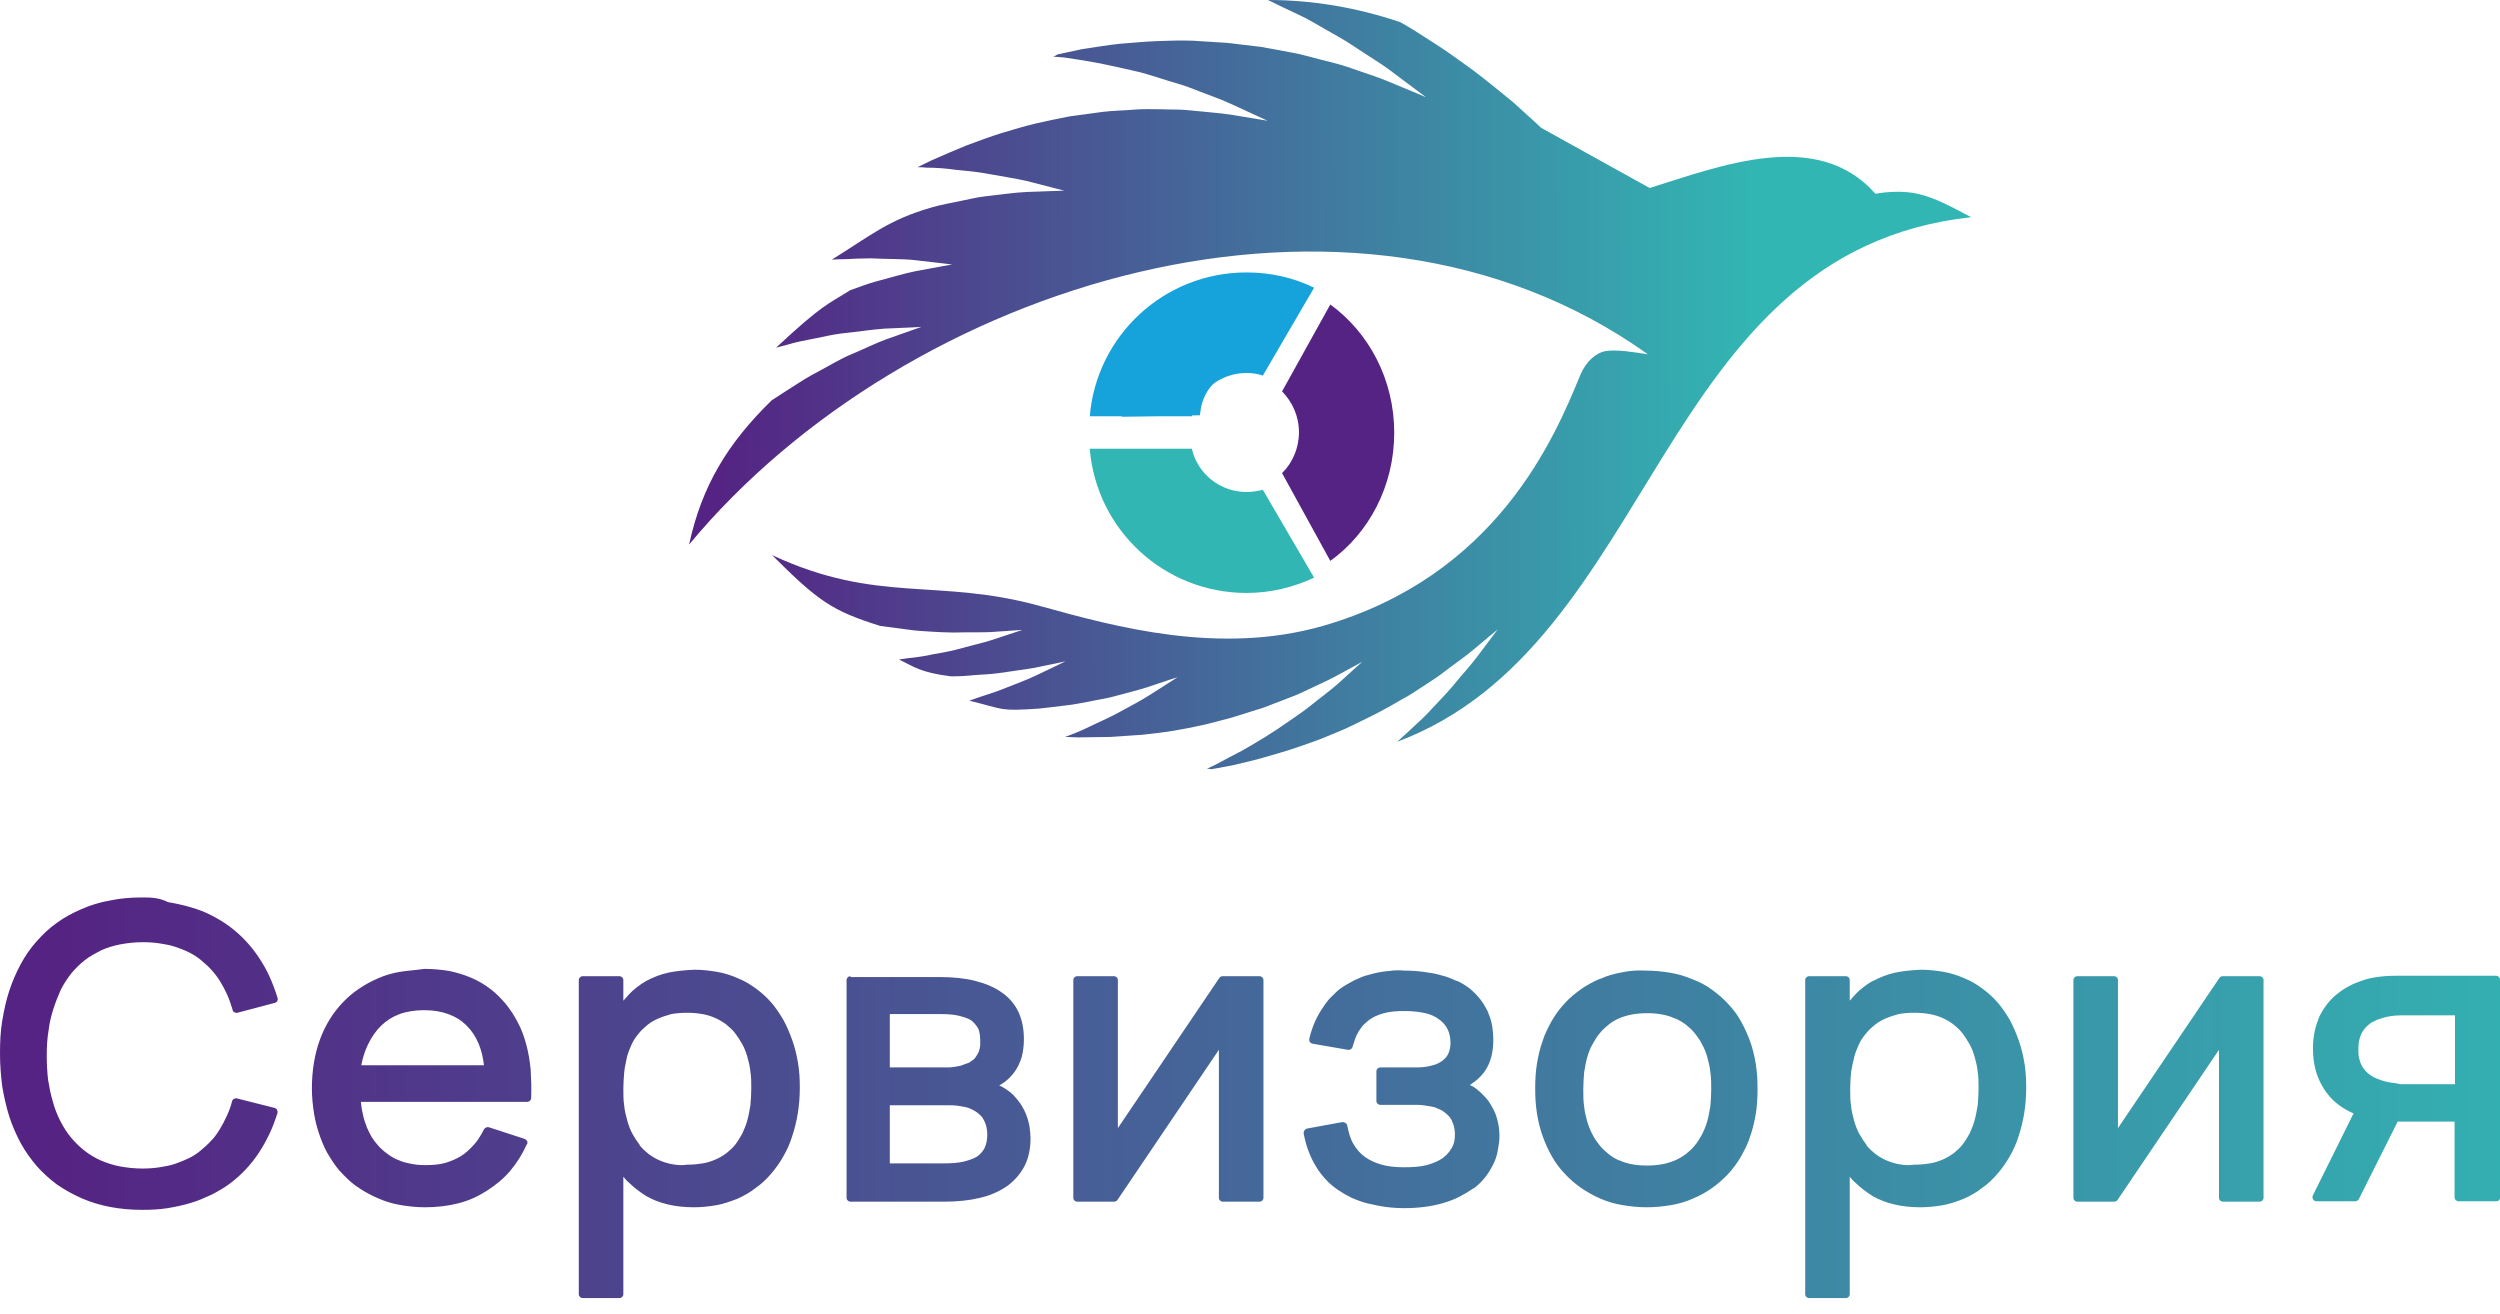 <svg width="156" height="82" viewBox="0 0 156 82" fill="none" xmlns="http://www.w3.org/2000/svg">
<path fill-rule="evenodd" clip-rule="evenodd" d="M79.122 0C79.752 0.304 80.355 0.607 80.958 0.883C81.589 1.159 82.192 1.546 82.74 1.849C83.315 2.181 83.836 2.457 84.329 2.788C85.316 3.45 86.165 3.947 86.851 4.472C88.221 5.493 88.988 6.072 88.988 6.072C88.988 6.072 88.166 5.714 86.686 5.106C85.974 4.803 85.069 4.527 84.055 4.168C83.562 4.002 82.986 3.864 82.438 3.726C81.863 3.588 81.26 3.395 80.629 3.285C79.999 3.174 79.341 3.036 78.683 2.926C77.998 2.843 77.313 2.76 76.601 2.677C75.888 2.622 75.148 2.595 74.408 2.539C73.668 2.512 72.901 2.539 72.161 2.567C71.393 2.595 70.626 2.677 69.859 2.733C69.091 2.815 68.296 2.953 67.529 3.064C67.008 3.174 66.515 3.285 65.994 3.395C65.912 3.45 65.802 3.505 65.72 3.533C65.939 3.561 66.186 3.561 66.405 3.588C67.173 3.699 67.885 3.809 68.598 3.947C69.31 4.085 69.996 4.251 70.626 4.389C71.284 4.527 71.887 4.72 72.49 4.913C73.065 5.106 73.641 5.244 74.161 5.438C75.203 5.852 76.107 6.155 76.82 6.486C78.272 7.149 79.095 7.535 79.095 7.535C79.095 7.535 78.245 7.397 76.765 7.149C76.025 7.039 75.121 6.983 74.106 6.873C73.586 6.818 73.038 6.845 72.49 6.818C71.914 6.818 71.311 6.79 70.708 6.845C70.078 6.901 69.447 6.901 68.79 6.983C68.132 7.066 67.447 7.177 66.762 7.259C66.076 7.397 65.364 7.535 64.651 7.701C63.939 7.867 63.226 8.087 62.486 8.308C61.774 8.529 61.034 8.805 60.294 9.081C59.554 9.385 58.841 9.688 58.101 10.02C57.827 10.158 57.526 10.296 57.252 10.434C57.443 10.434 57.635 10.434 57.8 10.461C58.457 10.461 59.088 10.516 59.663 10.599C60.266 10.654 60.814 10.71 61.335 10.792C62.404 10.986 63.308 11.124 64.048 11.289C65.556 11.676 66.405 11.896 66.405 11.896C66.405 11.896 65.556 11.924 64.076 11.979C63.336 12.007 62.459 12.145 61.445 12.255C60.951 12.31 60.403 12.448 59.855 12.559C59.307 12.669 58.704 12.78 58.129 12.945C55.443 13.718 54.346 14.684 51.907 16.202C52.181 16.175 52.428 16.175 52.675 16.175C53.278 16.147 53.826 16.12 54.346 16.12C55.415 16.175 56.32 16.147 57.06 16.23C58.567 16.396 59.417 16.506 59.417 16.506C59.417 16.506 58.594 16.644 57.142 16.92C56.429 17.058 55.552 17.334 54.593 17.582C54.1 17.721 53.606 17.914 53.058 18.107C51.66 18.99 51.359 18.963 48.426 21.695C48.646 21.64 48.838 21.585 49.057 21.53C49.687 21.336 50.29 21.226 50.866 21.116C51.441 21.005 51.989 20.867 52.483 20.812C53.524 20.702 54.401 20.564 55.169 20.508C56.648 20.453 57.498 20.398 57.498 20.398C57.498 20.398 56.703 20.674 55.306 21.171C54.62 21.419 53.798 21.833 52.866 22.22C52.401 22.441 51.907 22.716 51.414 22.992C50.893 23.268 50.372 23.545 49.824 23.903C49.276 24.262 48.728 24.593 48.153 24.98C45.412 27.657 43.795 30.307 43 33.978C56.539 17.665 84.357 8.915 102.829 22.109C102.089 21.999 100.855 21.778 100.143 21.916C99.622 22.026 98.992 22.496 98.608 23.407C96.991 27.354 93.373 35.938 82.548 39.057C76.08 40.906 69.585 39.112 64.898 37.815C58.512 36.048 54.758 37.704 48.18 34.641C51.085 37.539 51.935 38.118 54.922 39.057C55.497 39.14 56.046 39.195 56.594 39.278C57.142 39.361 57.635 39.388 58.129 39.416C58.622 39.443 59.088 39.471 59.526 39.471C60.403 39.443 61.171 39.471 61.801 39.443C63.062 39.361 63.802 39.305 63.802 39.305C63.802 39.305 63.117 39.526 61.883 39.94C61.28 40.133 60.513 40.299 59.636 40.547C59.197 40.658 58.731 40.741 58.238 40.824C57.745 40.934 57.224 41.017 56.648 41.072C56.457 41.099 56.292 41.127 56.1 41.155C57.032 41.596 57.389 41.955 59.334 42.204C59.883 42.204 60.376 42.176 60.869 42.121C61.362 42.093 61.828 42.066 62.267 42.01C63.144 41.872 63.911 41.789 64.514 41.679C65.775 41.431 66.487 41.265 66.487 41.265C66.487 41.265 65.83 41.596 64.651 42.148C64.076 42.424 63.336 42.7 62.486 43.032C62.075 43.197 61.609 43.335 61.116 43.501C60.897 43.584 60.705 43.639 60.485 43.722C62.733 44.274 62.322 44.384 64.816 44.218C65.391 44.163 65.939 44.081 66.46 44.025C67.008 43.97 67.501 43.86 67.968 43.777C68.461 43.666 68.899 43.611 69.338 43.501C70.187 43.28 70.927 43.087 71.558 42.894C72.764 42.48 73.476 42.259 73.476 42.259C73.476 42.259 72.846 42.673 71.75 43.363C71.201 43.722 70.489 44.081 69.694 44.522C69.283 44.743 68.844 44.936 68.379 45.157C67.913 45.378 67.419 45.626 66.899 45.819C66.762 45.875 66.597 45.93 66.46 45.985C66.734 45.985 67.008 46.013 67.282 46.013C67.968 46.013 68.653 45.985 69.31 45.985C69.968 45.93 70.653 45.902 71.311 45.847C71.969 45.764 72.599 45.709 73.23 45.599C73.86 45.488 74.463 45.378 75.066 45.24C75.669 45.102 76.244 44.936 76.792 44.798C77.341 44.633 77.861 44.467 78.382 44.301C78.903 44.163 79.369 43.943 79.835 43.777C80.3 43.584 80.739 43.446 81.15 43.252C81.945 42.866 82.657 42.562 83.233 42.259C84.357 41.651 85.014 41.293 85.014 41.293C85.014 41.293 84.439 41.789 83.48 42.673C82.986 43.114 82.329 43.584 81.616 44.163C81.26 44.439 80.849 44.715 80.41 45.019C79.972 45.323 79.533 45.626 79.04 45.93C78.546 46.233 78.053 46.537 77.505 46.841C76.957 47.117 76.409 47.42 75.833 47.724C75.669 47.807 75.477 47.89 75.312 47.972C75.395 47.972 75.477 47.972 75.587 48C76.025 47.917 76.491 47.834 76.929 47.752C77.587 47.586 78.272 47.448 78.903 47.255C79.533 47.062 80.191 46.896 80.821 46.675C81.451 46.454 82.055 46.261 82.657 46.013C83.233 45.764 83.836 45.543 84.384 45.267C84.932 44.991 85.48 44.743 86.001 44.467C86.522 44.191 87.015 43.915 87.481 43.639C87.974 43.391 88.385 43.087 88.824 42.811C89.235 42.535 89.646 42.286 90.002 42.01C90.715 41.458 91.373 41.017 91.866 40.603C92.88 39.747 93.456 39.278 93.456 39.278C93.456 39.278 92.99 39.885 92.168 40.989C91.756 41.541 91.208 42.121 90.605 42.866C90.304 43.225 89.948 43.584 89.591 43.97C89.235 44.356 88.851 44.771 88.413 45.157C88.029 45.516 87.618 45.902 87.18 46.289C103.459 40.189 103.267 15.706 123 13.553C121.904 12.973 120.807 12.366 119.766 12.117C118.807 11.869 117.628 11.979 117.025 12.09C113.408 7.977 107.378 10.351 102.938 11.731L96.169 7.977C95.648 7.48 95.073 6.983 94.415 6.376C93.784 5.852 93.127 5.327 92.469 4.803C91.811 4.278 91.099 3.809 90.386 3.285C89.674 2.788 88.933 2.346 88.221 1.877C87.947 1.711 87.673 1.546 87.371 1.38C84.576 0.442 81.835 0 79.122 0Z" fill="url(#paint0_linear_0_15)"/>
<path fill-rule="evenodd" clip-rule="evenodd" d="M156 74.743V61.129C156 60.995 155.89 60.887 155.752 60.887H149.503C149.091 60.887 148.678 60.914 148.32 60.968C147.934 61.022 147.604 61.102 147.274 61.236C146.943 61.344 146.668 61.478 146.393 61.639C146.118 61.8 145.87 61.988 145.65 62.176C145.429 62.391 145.237 62.606 145.071 62.847C144.906 63.089 144.769 63.331 144.659 63.599V63.626C144.548 63.895 144.466 64.19 144.411 64.486C144.356 64.781 144.328 65.103 144.328 65.425C144.328 65.909 144.383 66.338 144.493 66.768C144.603 67.198 144.796 67.6 145.016 67.95C145.264 68.326 145.539 68.648 145.897 68.916C146.173 69.131 146.503 69.319 146.861 69.48L144.328 74.582C144.301 74.609 144.301 74.663 144.301 74.716C144.301 74.851 144.411 74.958 144.548 74.958H146.971C147.053 74.958 147.164 74.904 147.191 74.824L149.614 69.99H153.165V74.716C153.165 74.851 153.275 74.958 153.412 74.958H155.697C155.89 74.985 156 74.878 156 74.743ZM8.919 56H8.864C8.176 56 7.515 56.054 6.882 56.188C6.249 56.295 5.643 56.483 5.093 56.725C4.542 56.967 4.019 57.235 3.551 57.584C3.083 57.907 2.67 58.309 2.285 58.739C1.899 59.169 1.569 59.652 1.294 60.162C1.019 60.672 0.771 61.236 0.578 61.827C0.385 62.418 0.248 63.035 0.138 63.707C0.028 64.351 0 65.049 0 65.748C0 66.446 0.055 67.117 0.138 67.788C0.248 68.433 0.385 69.05 0.578 69.668C0.771 70.259 1.019 70.823 1.294 71.333C1.569 71.843 1.927 72.326 2.285 72.756C2.67 73.186 3.083 73.562 3.551 73.911C4.019 74.233 4.542 74.528 5.093 74.77C6.194 75.254 7.46 75.495 8.891 75.495C9.442 75.495 9.965 75.468 10.461 75.388C10.956 75.307 11.452 75.2 11.892 75.066C12.36 74.931 12.773 74.743 13.186 74.555C13.599 74.341 13.984 74.126 14.342 73.857C14.7 73.589 15.03 73.293 15.333 72.971C15.636 72.649 15.911 72.3 16.159 71.924C16.407 71.548 16.627 71.145 16.82 70.742C17.012 70.339 17.177 69.883 17.315 69.453V69.426C17.343 69.292 17.26 69.158 17.122 69.131L14.782 68.54C14.645 68.513 14.507 68.594 14.48 68.728C14.397 69.05 14.287 69.346 14.149 69.641C14.012 69.937 13.874 70.205 13.709 70.474C13.544 70.742 13.379 70.984 13.158 71.199C12.966 71.413 12.745 71.602 12.525 71.79C12.305 71.977 12.057 72.139 11.782 72.273C11.507 72.407 11.231 72.514 10.928 72.622C10.626 72.729 10.295 72.783 9.965 72.837C9.635 72.89 9.277 72.917 8.891 72.917C8.396 72.917 7.928 72.864 7.488 72.783C7.047 72.703 6.662 72.568 6.276 72.407C5.918 72.246 5.561 72.031 5.258 71.79C4.955 71.548 4.68 71.279 4.432 70.984C4.184 70.689 3.964 70.339 3.771 69.963C3.579 69.588 3.413 69.185 3.303 68.755C3.166 68.326 3.083 67.869 3.001 67.386C2.945 66.902 2.918 66.392 2.918 65.855C2.918 65.318 2.945 64.808 3.028 64.324C3.083 63.841 3.193 63.385 3.331 62.955C3.469 62.525 3.634 62.122 3.799 61.746C3.992 61.371 4.212 61.048 4.46 60.726C4.707 60.431 4.983 60.162 5.285 59.92C5.588 59.679 5.946 59.491 6.304 59.303C6.662 59.142 7.075 59.008 7.515 58.927C7.956 58.846 8.396 58.793 8.919 58.793C9.304 58.793 9.662 58.819 9.993 58.873C10.323 58.927 10.653 58.981 10.956 59.088C11.259 59.196 11.562 59.303 11.809 59.437C12.085 59.571 12.332 59.733 12.553 59.92C12.773 60.108 12.993 60.297 13.186 60.511C13.379 60.726 13.571 60.968 13.736 61.236C13.902 61.505 14.039 61.773 14.177 62.069C14.315 62.364 14.397 62.66 14.507 62.982V63.009C14.535 63.143 14.672 63.223 14.81 63.197L17.15 62.579C17.288 62.552 17.37 62.391 17.315 62.257C17.177 61.8 17.012 61.371 16.82 60.941C16.627 60.511 16.407 60.135 16.159 59.759C15.911 59.383 15.636 59.034 15.333 58.712C15.03 58.39 14.7 58.094 14.342 57.826C13.984 57.557 13.626 57.343 13.213 57.128C12.8 56.913 12.387 56.752 11.919 56.618C11.452 56.483 10.984 56.376 10.488 56.295C9.965 56.027 9.47 56 8.919 56ZM118.232 60.699C117.736 60.807 117.296 60.995 116.883 61.209H116.855C116.443 61.451 116.085 61.72 115.782 62.042C115.672 62.176 115.534 62.31 115.424 62.445V61.156C115.424 61.022 115.314 60.914 115.176 60.914H112.891C112.754 60.914 112.644 61.022 112.644 61.156V80.758C112.644 80.893 112.754 81 112.891 81H115.176C115.314 81 115.424 80.893 115.424 80.758V73.427C115.534 73.562 115.644 73.696 115.782 73.803C116.112 74.126 116.47 74.394 116.855 74.636C117.654 75.092 118.645 75.334 119.828 75.334C120.324 75.334 120.792 75.28 121.26 75.2C121.7 75.119 122.141 74.958 122.554 74.797C122.967 74.609 123.352 74.394 123.682 74.126C124.04 73.884 124.343 73.589 124.646 73.24C124.921 72.917 125.196 72.541 125.417 72.139C125.637 71.763 125.83 71.333 125.967 70.876C126.27 69.963 126.435 68.97 126.435 67.869C126.435 67.332 126.408 66.822 126.325 66.338C126.242 65.855 126.132 65.372 125.967 64.915C125.802 64.459 125.637 64.056 125.417 63.653C125.196 63.277 124.949 62.901 124.673 62.579C124.398 62.257 124.068 61.961 123.71 61.693C123.38 61.451 122.994 61.209 122.581 61.048C122.168 60.86 121.728 60.726 121.287 60.645C120.819 60.565 120.352 60.511 119.856 60.511C119.278 60.538 118.727 60.592 118.232 60.699ZM118.507 72.649C118.204 72.595 117.957 72.514 117.709 72.407C117.461 72.3 117.241 72.165 117.021 72.004C116.828 71.843 116.635 71.682 116.47 71.467V71.44C116.305 71.226 116.167 71.011 116.03 70.769C115.892 70.527 115.782 70.232 115.699 69.937C115.617 69.641 115.534 69.319 115.507 68.997C115.452 68.674 115.452 68.326 115.452 67.95C115.452 67.574 115.479 67.251 115.507 66.902C115.562 66.58 115.617 66.285 115.699 65.989V65.962C115.782 65.667 115.892 65.398 116.002 65.157C116.112 64.915 116.277 64.674 116.443 64.486C116.608 64.271 116.8 64.11 116.993 63.948C117.186 63.787 117.434 63.653 117.681 63.546C117.929 63.438 118.204 63.358 118.48 63.277C118.782 63.223 119.113 63.197 119.443 63.197C119.773 63.197 120.104 63.223 120.407 63.277C120.709 63.331 120.957 63.411 121.205 63.519C121.453 63.626 121.673 63.761 121.893 63.922C122.086 64.083 122.278 64.244 122.444 64.459C122.609 64.674 122.746 64.888 122.884 65.13C123.022 65.372 123.132 65.64 123.214 65.936C123.297 66.231 123.38 66.553 123.407 66.875C123.462 67.198 123.462 67.547 123.462 67.923C123.462 68.299 123.435 68.648 123.407 68.97C123.352 69.292 123.297 69.614 123.214 69.91C123.132 70.205 123.022 70.474 122.912 70.715C122.774 70.957 122.636 71.199 122.471 71.413C122.306 71.628 122.113 71.79 121.921 71.951C121.7 72.112 121.48 72.246 121.232 72.353C120.985 72.461 120.737 72.541 120.434 72.595H120.407C120.104 72.649 119.801 72.676 119.443 72.676C119.14 72.729 118.81 72.703 118.507 72.649ZM101.22 60.672C100.752 60.753 100.284 60.887 99.871 61.075H99.843C99.403 61.263 99.017 61.478 98.66 61.72C98.302 61.988 97.944 62.257 97.641 62.606C97.338 62.928 97.063 63.304 96.843 63.68C96.623 64.083 96.402 64.486 96.265 64.942C96.1 65.398 95.989 65.882 95.907 66.365C95.824 66.875 95.797 67.386 95.797 67.923C95.797 68.46 95.824 68.97 95.907 69.48C95.989 69.99 96.1 70.447 96.265 70.903C96.43 71.36 96.623 71.79 96.843 72.165C97.063 72.568 97.338 72.917 97.641 73.24C97.944 73.562 98.274 73.857 98.66 74.126C99.017 74.367 99.43 74.609 99.871 74.797C100.311 74.985 100.752 75.119 101.247 75.2C101.743 75.28 102.238 75.334 102.761 75.334C103.284 75.334 103.807 75.28 104.275 75.2C104.743 75.119 105.211 74.985 105.624 74.797C106.477 74.448 107.221 73.911 107.826 73.266C108.129 72.944 108.404 72.568 108.625 72.192C108.845 71.79 109.065 71.387 109.203 70.93C109.368 70.474 109.478 69.99 109.561 69.507C109.643 68.997 109.671 68.487 109.671 67.95C109.671 67.412 109.643 66.902 109.561 66.392C109.478 65.882 109.368 65.425 109.203 64.969C109.038 64.512 108.845 64.11 108.625 63.707C108.404 63.304 108.129 62.955 107.826 62.633C107.524 62.31 107.193 62.015 106.808 61.746C106.45 61.478 106.037 61.263 105.597 61.102C105.156 60.914 104.716 60.78 104.22 60.699C103.725 60.619 103.229 60.565 102.706 60.565C102.211 60.538 101.715 60.565 101.22 60.672ZM101.825 72.649C101.55 72.595 101.275 72.514 101.055 72.407H101.027C100.779 72.3 100.559 72.165 100.366 72.004C100.174 71.843 99.981 71.682 99.816 71.467C99.651 71.252 99.485 71.038 99.375 70.796C99.238 70.554 99.128 70.259 99.045 69.99C98.962 69.695 98.88 69.373 98.852 69.05C98.797 68.728 98.797 68.352 98.797 67.976C98.797 67.6 98.825 67.251 98.852 66.902C98.907 66.58 98.962 66.258 99.045 65.962C99.128 65.667 99.238 65.398 99.375 65.157C99.513 64.915 99.651 64.674 99.816 64.486C99.981 64.271 100.174 64.11 100.366 63.948C100.559 63.787 100.779 63.653 101.027 63.546C101.522 63.331 102.101 63.223 102.789 63.223C103.119 63.223 103.422 63.25 103.725 63.304C104 63.358 104.275 63.438 104.495 63.546H104.523C104.771 63.653 104.991 63.787 105.211 63.948C105.404 64.11 105.597 64.271 105.762 64.486C105.927 64.7 106.092 64.915 106.202 65.157C106.34 65.398 106.45 65.667 106.533 65.962C106.615 66.258 106.698 66.58 106.725 66.902C106.78 67.225 106.78 67.6 106.78 67.976C106.78 68.352 106.753 68.701 106.725 69.024C106.67 69.346 106.615 69.668 106.533 69.963C106.45 70.259 106.34 70.527 106.202 70.796C106.065 71.038 105.927 71.279 105.762 71.467C105.597 71.682 105.404 71.843 105.211 72.004C104.991 72.165 104.771 72.3 104.523 72.407C104.275 72.514 104 72.595 103.725 72.649C103.422 72.703 103.119 72.729 102.789 72.729C102.403 72.729 102.101 72.703 101.825 72.649ZM86.657 60.592C86.327 60.619 85.997 60.672 85.694 60.753C85.364 60.834 85.061 60.914 84.786 61.048C84.51 61.156 84.235 61.317 83.96 61.478C83.684 61.639 83.437 61.827 83.216 62.069C82.969 62.284 82.776 62.525 82.583 62.821C82.391 63.089 82.225 63.385 82.06 63.734C81.923 64.056 81.785 64.432 81.703 64.808V64.835C81.675 64.969 81.757 65.103 81.923 65.13L84.097 65.506C84.235 65.533 84.373 65.452 84.4 65.318C84.455 65.157 84.51 64.969 84.565 64.808C84.62 64.647 84.703 64.512 84.786 64.351C84.868 64.217 84.978 64.083 85.061 63.975C85.171 63.868 85.281 63.761 85.419 63.653C85.556 63.572 85.694 63.465 85.832 63.411C85.997 63.331 86.162 63.277 86.355 63.223C86.547 63.17 86.74 63.143 86.96 63.116C87.18 63.089 87.428 63.089 87.676 63.089C88.171 63.089 88.584 63.143 88.942 63.223C89.3 63.304 89.575 63.438 89.823 63.626C90.291 63.975 90.511 64.459 90.511 65.076C90.511 65.345 90.456 65.56 90.374 65.748C90.291 65.936 90.153 66.07 89.988 66.204C89.796 66.338 89.575 66.446 89.3 66.499C89.025 66.58 88.695 66.607 88.337 66.607H86.135C85.997 66.607 85.887 66.714 85.887 66.849V68.701C85.887 68.836 85.997 68.943 86.135 68.943H88.282C88.474 68.943 88.667 68.943 88.832 68.97C88.997 68.997 89.19 69.024 89.328 69.05C89.493 69.077 89.63 69.131 89.741 69.185C89.878 69.239 89.988 69.292 90.099 69.373C90.209 69.453 90.291 69.534 90.374 69.614C90.456 69.695 90.539 69.802 90.594 69.91V69.937C90.649 70.044 90.704 70.178 90.732 70.313C90.759 70.447 90.787 70.608 90.787 70.796C90.787 71.118 90.732 71.387 90.594 71.628C90.456 71.87 90.264 72.085 90.016 72.273C89.741 72.461 89.41 72.595 89.025 72.703C88.612 72.81 88.144 72.837 87.593 72.837C87.07 72.837 86.602 72.783 86.217 72.676C85.832 72.568 85.474 72.407 85.171 72.192C84.868 71.977 84.648 71.709 84.455 71.387C84.263 71.064 84.153 70.662 84.07 70.232C84.042 70.098 83.905 70.017 83.767 70.017L81.565 70.42C81.427 70.447 81.345 70.581 81.345 70.715C81.427 71.118 81.51 71.467 81.647 71.816C81.785 72.165 81.923 72.488 82.115 72.783C82.281 73.078 82.501 73.347 82.721 73.589C82.941 73.83 83.189 74.045 83.464 74.233C83.74 74.421 84.015 74.582 84.345 74.743C84.648 74.878 85.006 75.012 85.336 75.092C85.694 75.173 86.052 75.254 86.437 75.307C86.823 75.361 87.208 75.388 87.621 75.388C88.089 75.388 88.502 75.361 88.915 75.307C89.328 75.254 89.713 75.173 90.071 75.066C90.429 74.958 90.787 74.824 91.09 74.663C91.392 74.502 91.668 74.341 91.943 74.153H91.97C92.218 73.965 92.466 73.723 92.659 73.481C92.851 73.24 93.016 72.971 93.154 72.703C93.292 72.434 93.402 72.139 93.457 71.816C93.512 71.521 93.567 71.199 93.567 70.85C93.567 70.635 93.539 70.447 93.512 70.232C93.484 70.044 93.429 69.856 93.374 69.668C93.319 69.48 93.237 69.319 93.154 69.158C93.072 68.997 92.961 68.836 92.879 68.701C92.769 68.567 92.659 68.433 92.521 68.299C92.411 68.191 92.273 68.057 92.135 67.95C91.998 67.842 91.86 67.761 91.723 67.708C91.833 67.627 91.943 67.547 92.053 67.466C92.301 67.278 92.521 67.037 92.686 66.795C93.016 66.285 93.182 65.667 93.182 64.915C93.182 64.593 93.154 64.271 93.099 63.948C93.044 63.653 92.934 63.358 92.824 63.089C92.686 62.821 92.548 62.579 92.356 62.337C92.163 62.096 91.943 61.881 91.723 61.693C91.475 61.505 91.227 61.344 90.924 61.209H90.897C90.594 61.075 90.291 60.941 89.933 60.86C89.603 60.753 89.218 60.699 88.832 60.645C88.447 60.592 88.034 60.565 87.593 60.565C87.346 60.538 87.015 60.538 86.657 60.592ZM41.677 60.699C41.182 60.807 40.741 60.995 40.328 61.209C39.915 61.451 39.557 61.72 39.255 62.042C39.145 62.176 39.007 62.31 38.897 62.445V61.156C38.897 61.022 38.787 60.914 38.649 60.914H36.364C36.227 60.914 36.117 61.022 36.117 61.156V80.758C36.117 80.893 36.227 81 36.364 81H38.649C38.787 81 38.897 80.893 38.897 80.758V73.427C39.007 73.562 39.117 73.696 39.255 73.803C39.585 74.126 39.943 74.394 40.328 74.636C41.127 75.092 42.117 75.334 43.301 75.334C43.797 75.334 44.265 75.28 44.733 75.2C45.173 75.119 45.614 74.958 46.026 74.797C46.439 74.609 46.825 74.394 47.155 74.126C47.513 73.884 47.816 73.589 48.119 73.24C48.394 72.917 48.669 72.541 48.889 72.139C49.11 71.763 49.302 71.333 49.44 70.876C49.743 69.963 49.908 68.97 49.908 67.869C49.908 67.332 49.88 66.822 49.798 66.338C49.715 65.855 49.605 65.372 49.44 64.915C49.275 64.459 49.11 64.056 48.889 63.653C48.669 63.277 48.421 62.901 48.146 62.579C47.871 62.257 47.541 61.961 47.183 61.693C46.852 61.451 46.467 61.209 46.054 61.048C45.641 60.86 45.201 60.726 44.76 60.645C44.292 60.565 43.824 60.511 43.329 60.511C42.723 60.538 42.173 60.592 41.677 60.699ZM41.952 72.649C41.65 72.595 41.402 72.514 41.154 72.407C40.906 72.3 40.686 72.165 40.466 72.004C40.273 71.843 40.081 71.682 39.915 71.467V71.44C39.75 71.226 39.612 71.011 39.475 70.769C39.337 70.527 39.227 70.232 39.145 69.937C39.062 69.641 38.979 69.319 38.952 68.997C38.897 68.674 38.897 68.326 38.897 67.95C38.897 67.574 38.924 67.251 38.952 66.902C38.979 66.58 39.062 66.285 39.117 65.989V65.962C39.2 65.667 39.31 65.398 39.42 65.157C39.53 64.915 39.695 64.674 39.86 64.486C40.025 64.271 40.218 64.11 40.411 63.948C40.603 63.787 40.851 63.653 41.099 63.546C41.347 63.438 41.622 63.358 41.897 63.277C42.2 63.223 42.53 63.197 42.861 63.197C43.191 63.197 43.521 63.223 43.824 63.277C44.127 63.331 44.375 63.411 44.623 63.519C44.87 63.626 45.09 63.761 45.311 63.922C45.503 64.083 45.696 64.244 45.861 64.459C46.026 64.674 46.164 64.888 46.302 65.13C46.439 65.372 46.55 65.64 46.632 65.936C46.715 66.231 46.797 66.553 46.825 66.875C46.88 67.198 46.88 67.547 46.88 67.923C46.88 68.299 46.852 68.648 46.825 68.97C46.77 69.292 46.715 69.614 46.632 69.91C46.55 70.205 46.439 70.474 46.329 70.715C46.192 70.957 46.054 71.199 45.889 71.413C45.724 71.628 45.531 71.79 45.338 71.951C45.118 72.112 44.898 72.246 44.65 72.353C44.402 72.461 44.155 72.541 43.852 72.595H43.824C43.521 72.649 43.219 72.676 42.861 72.676C42.586 72.729 42.255 72.703 41.952 72.649ZM24.94 60.645C24.472 60.726 24.004 60.86 23.591 61.048C23.151 61.236 22.765 61.451 22.408 61.693C22.05 61.934 21.692 62.23 21.389 62.552C21.086 62.874 20.811 63.223 20.563 63.626C20.316 64.029 20.123 64.432 19.958 64.888C19.627 65.801 19.462 66.822 19.462 67.923C19.462 68.46 19.517 68.997 19.6 69.507C19.682 70.017 19.82 70.501 19.985 70.957C20.15 71.413 20.343 71.843 20.591 72.219C20.838 72.622 21.086 72.971 21.417 73.293C21.719 73.615 22.05 73.911 22.435 74.153C22.793 74.394 23.206 74.609 23.646 74.797C24.087 74.985 24.527 75.119 25.023 75.2C25.491 75.28 26.014 75.334 26.509 75.334C27.253 75.334 27.941 75.254 28.574 75.092C29.235 74.931 29.813 74.663 30.363 74.314C30.914 73.965 31.409 73.562 31.822 73.078C32.235 72.595 32.593 72.031 32.868 71.413L32.896 71.387C32.951 71.252 32.868 71.118 32.73 71.064L30.501 70.339C30.391 70.313 30.253 70.366 30.198 70.474C30.005 70.85 29.813 71.172 29.565 71.44C29.317 71.709 29.069 71.951 28.767 72.139C28.464 72.326 28.133 72.461 27.776 72.568C27.39 72.676 26.977 72.703 26.509 72.703C26.206 72.703 25.931 72.676 25.656 72.622C25.381 72.568 25.133 72.514 24.913 72.407C24.665 72.326 24.445 72.192 24.252 72.058C24.059 71.924 23.867 71.763 23.701 71.602C23.536 71.413 23.371 71.226 23.233 71.011C23.096 70.796 22.986 70.554 22.876 70.313V70.286C22.765 70.017 22.683 69.749 22.628 69.453C22.573 69.239 22.545 68.997 22.518 68.755H32.896C33.033 68.755 33.144 68.648 33.144 68.513C33.171 67.896 33.144 67.305 33.116 66.768C33.061 66.204 32.978 65.694 32.841 65.184C32.703 64.674 32.538 64.217 32.318 63.814C32.097 63.385 31.85 63.009 31.574 62.66C31.272 62.31 30.969 61.988 30.611 61.72C30.253 61.451 29.868 61.209 29.427 61.022C28.987 60.834 28.546 60.699 28.051 60.592C27.555 60.511 27.032 60.458 26.482 60.458C25.931 60.538 25.436 60.565 24.94 60.645ZM22.958 65.184C23.178 64.727 23.454 64.324 23.784 64.002C24.114 63.68 24.5 63.438 24.94 63.277C25.381 63.116 25.904 63.035 26.454 63.035C27.032 63.035 27.528 63.116 27.968 63.277C28.409 63.438 28.767 63.653 29.097 63.975C29.427 64.297 29.675 64.674 29.868 65.13C30.033 65.533 30.143 65.962 30.198 66.473H22.545C22.628 66.016 22.765 65.587 22.958 65.184ZM149.146 67.547C148.953 67.52 148.76 67.466 148.595 67.412C148.43 67.359 148.265 67.278 148.127 67.225C147.989 67.144 147.879 67.063 147.769 66.983C147.659 66.875 147.577 66.795 147.494 66.687C147.411 66.58 147.356 66.446 147.301 66.338C147.246 66.204 147.219 66.07 147.191 65.936C147.164 65.801 147.164 65.64 147.164 65.479C147.164 65.318 147.164 65.184 147.191 65.023C147.219 64.888 147.246 64.754 147.301 64.62C147.356 64.486 147.411 64.378 147.494 64.271C147.577 64.163 147.659 64.056 147.769 63.975C147.879 63.868 147.989 63.787 148.127 63.734C148.265 63.653 148.402 63.599 148.595 63.546C148.76 63.492 148.953 63.438 149.146 63.411C149.338 63.385 149.558 63.358 149.806 63.358H153.192V67.654H149.806C149.586 67.6 149.366 67.574 149.146 67.547ZM138.713 60.914C138.63 60.914 138.547 60.941 138.492 61.022L132.161 70.393V61.156C132.161 61.022 132.051 60.914 131.913 60.914H129.628C129.491 60.914 129.381 61.022 129.381 61.156V74.743C129.381 74.878 129.491 74.985 129.628 74.985H131.913C131.996 74.985 132.078 74.958 132.133 74.878L138.465 65.506V74.743C138.465 74.878 138.575 74.985 138.713 74.985H140.997C141.135 74.985 141.245 74.878 141.245 74.743V61.156C141.245 61.022 141.135 60.914 140.997 60.914H138.713ZM76.307 60.914C76.224 60.914 76.142 60.941 76.087 61.022L69.755 70.393V61.156C69.755 61.022 69.645 60.914 69.508 60.914H67.223C67.085 60.914 66.975 61.022 66.975 61.156V74.743C66.975 74.878 67.085 74.985 67.223 74.985H69.508C69.59 74.985 69.673 74.958 69.728 74.878L76.059 65.506V74.743C76.059 74.878 76.169 74.985 76.307 74.985H78.592C78.73 74.985 78.84 74.878 78.84 74.743V61.156C78.84 61.022 78.73 60.914 78.592 60.914H76.307ZM53.074 60.914C52.936 60.914 52.826 61.022 52.826 61.156V74.743C52.826 74.878 52.936 74.985 53.074 74.985H58.882C59.763 74.985 60.506 74.904 61.167 74.743C61.855 74.582 62.406 74.314 62.873 73.991C63.341 73.642 63.699 73.213 63.947 72.729C64.195 72.219 64.305 71.655 64.305 71.011C64.305 70.796 64.277 70.581 64.25 70.366C64.222 70.151 64.167 69.963 64.112 69.775C64.057 69.588 63.975 69.4 63.892 69.239C63.809 69.077 63.699 68.889 63.589 68.755C63.479 68.594 63.341 68.46 63.231 68.326C63.094 68.191 62.956 68.084 62.791 67.976C62.653 67.896 62.516 67.788 62.35 67.735C62.461 67.681 62.543 67.6 62.653 67.547C62.901 67.359 63.121 67.144 63.314 66.875C63.507 66.607 63.644 66.311 63.754 65.962C63.837 65.64 63.892 65.264 63.892 64.861C63.892 64.217 63.782 63.653 63.562 63.17C63.341 62.686 62.984 62.257 62.516 61.934C62.075 61.612 61.497 61.371 60.864 61.209C60.231 61.048 59.488 60.968 58.634 60.968H53.074V60.914ZM55.496 63.277H58.634C59.102 63.277 59.515 63.304 59.845 63.385C60.148 63.465 60.423 63.546 60.616 63.68C60.781 63.814 60.919 63.975 61.029 64.163C61.139 64.378 61.167 64.674 61.167 64.996C61.167 65.157 61.167 65.291 61.139 65.398C61.112 65.506 61.084 65.64 61.029 65.721C60.974 65.828 60.919 65.909 60.864 65.989C60.809 66.07 60.726 66.15 60.616 66.204C60.534 66.285 60.423 66.338 60.313 66.365C60.203 66.419 60.066 66.446 59.956 66.499C59.818 66.526 59.68 66.553 59.515 66.58C59.377 66.607 59.212 66.607 59.047 66.607H55.524V63.277H55.496ZM55.496 68.97H59.267C59.432 68.97 59.598 68.97 59.763 68.997C59.928 69.024 60.066 69.05 60.231 69.077C60.368 69.104 60.506 69.158 60.616 69.212C60.726 69.265 60.836 69.319 60.947 69.4C61.057 69.48 61.139 69.561 61.222 69.641C61.304 69.722 61.359 69.829 61.414 69.937C61.47 70.044 61.525 70.178 61.552 70.313C61.58 70.447 61.607 70.608 61.607 70.796C61.607 71.118 61.552 71.387 61.442 71.628C61.332 71.843 61.167 72.031 60.974 72.165C60.754 72.3 60.451 72.407 60.121 72.488C59.763 72.568 59.35 72.595 58.882 72.595H55.524V68.97H55.496Z" fill="url(#paint1_linear_0_15)"/>
<path fill-rule="evenodd" clip-rule="evenodd" d="M82 36.045C80.715 36.645 79.293 37 77.789 37C72.621 37 68.41 33.045 68 28H74.371C74.727 29.555 76.121 30.7 77.789 30.7C78.144 30.7 78.473 30.645 78.801 30.564L82 36.045Z" fill="#32B6B3"/>
<path fill-rule="evenodd" clip-rule="evenodd" d="M83.011 19C85.43 20.763 87 23.692 87 27C87 30.308 85.43 33.264 83.011 35L80 29.522C80.643 28.898 81.055 27.976 81.055 26.973C81.055 25.97 80.643 25.075 80 24.424L83.011 19Z" fill="#552383"/>
<path fill-rule="evenodd" clip-rule="evenodd" d="M68 26C68.41 20.954 72.621 17 77.789 17C79.293 17 80.715 17.327 82 17.954L78.801 23.436C78.473 23.327 78.144 23.273 77.789 23.273C76.121 23.273 74.727 24.418 74.371 25.973H68V26Z" fill="#16A3DB"/>
<path fill-rule="evenodd" clip-rule="evenodd" d="M70 26C70 25.884 70 25.797 70 25.711C70 25.479 70.028 25.306 70.028 25.19C70.255 22.992 71.331 21.083 72.918 19.781C74.476 18.479 76.544 17.814 78.697 18.045C78.867 18.074 79.094 18.103 79.405 18.161C79.603 18.19 79.802 18.248 80 18.306L78.555 23.078C78.527 23.078 78.47 23.05 78.442 23.05C78.414 23.05 78.329 23.021 78.159 23.021C77.337 22.934 76.572 23.194 75.977 23.686C75.382 24.178 74.986 24.901 74.901 25.711L74.873 25.913L70 26Z" fill="#16A3DB"/>
<defs>
<linearGradient id="paint0_linear_0_15" x1="44.571" y1="24.06" x2="109.644" y2="23.899" gradientUnits="userSpaceOnUse">
<stop stop-color="#552383"/>
<stop offset="1" stop-color="#32B6B3"/>
</linearGradient>
<linearGradient id="paint1_linear_0_15" x1="2.937" y1="68.511" x2="163.201" y2="68.511" gradientUnits="userSpaceOnUse">
<stop stop-color="#552383"/>
<stop offset="1" stop-color="#32B6B3"/>
</linearGradient>
</defs>
</svg>
